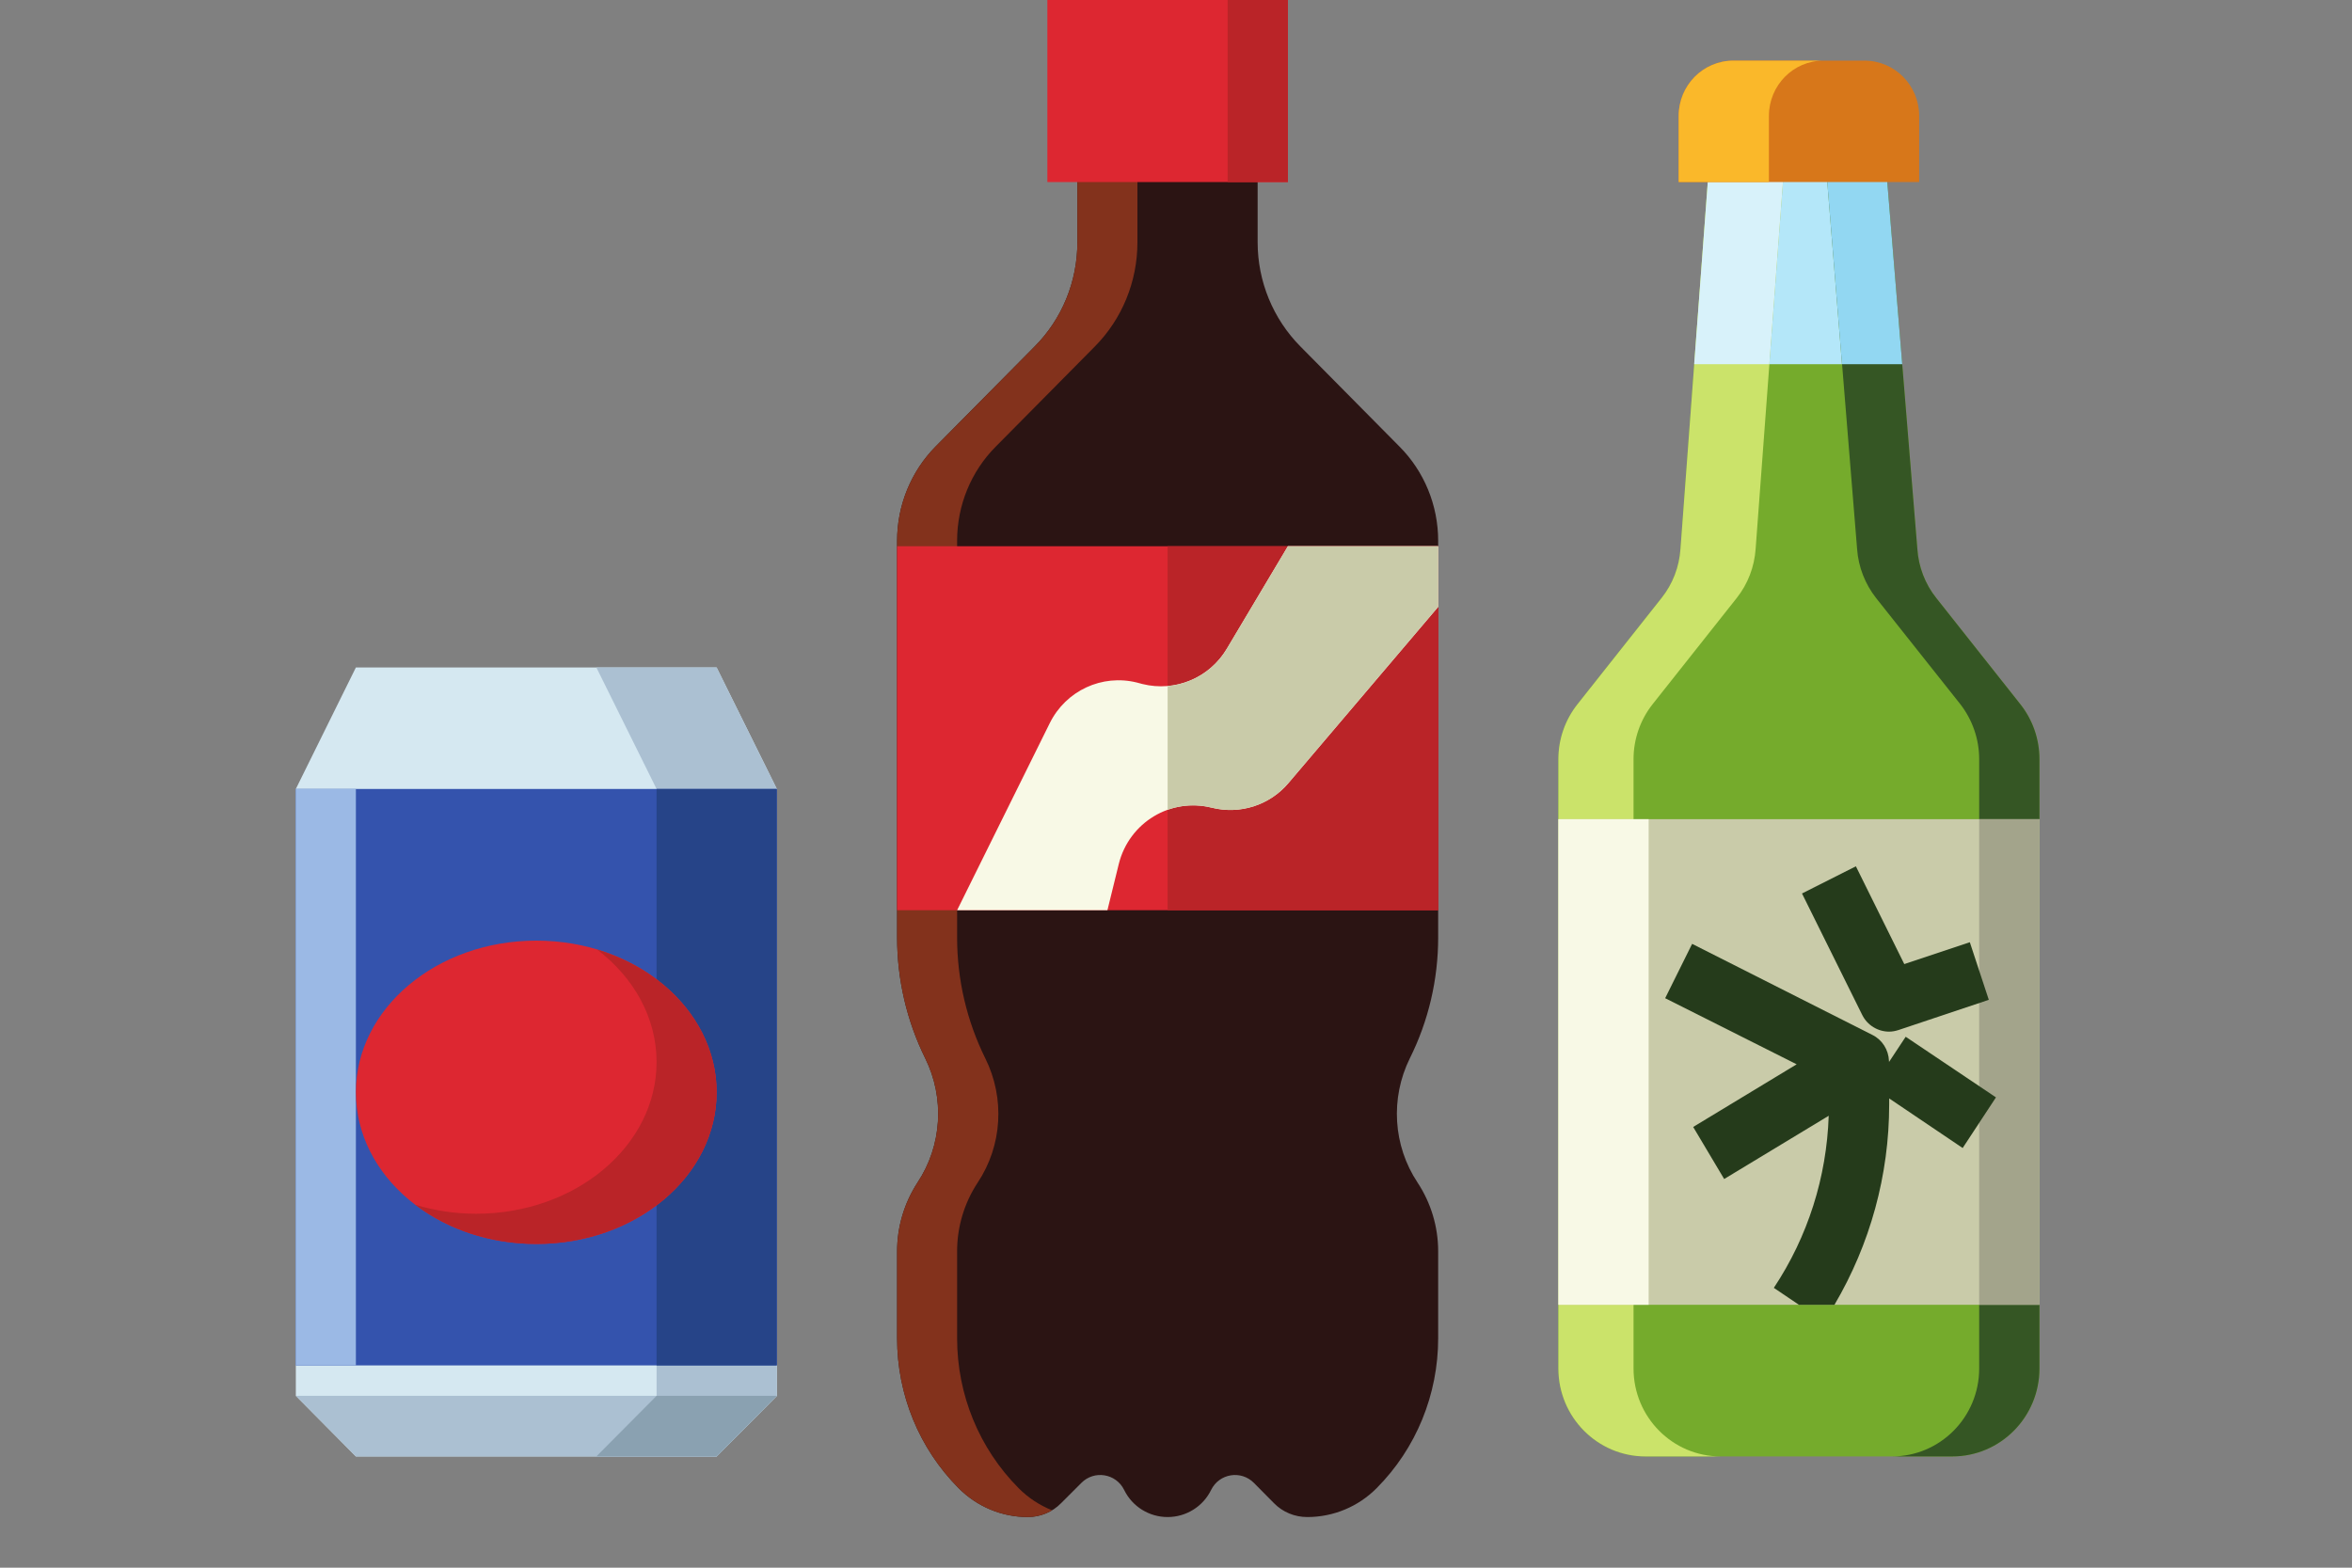 <svg xmlns="http://www.w3.org/2000/svg" xmlns:xlink="http://www.w3.org/1999/xlink" width="60" height="40" preserveAspectRatio="xMidYMid meet" version="1.0" viewBox="0 0 45 30" zoomAndPan="magnify"><rect x="0" y="0" width="45" height="30" fill="#808080" stroke="none"/><defs><clipPath id="8594a9bc65"><path d="M 17 2 L 28 2 L 28 29.031 L 17 29.031 Z M 17 2" clip-rule="nonzero"/></clipPath><clipPath id="95a4a5c80f"><path d="M 17 2 L 22 2 L 22 29.031 L 17 29.031 Z M 17 2" clip-rule="nonzero"/></clipPath><clipPath id="38d0f4117e"><path d="M 5.645 12 L 15 12 L 15 28 L 5.645 28 Z M 5.645 12" clip-rule="nonzero"/></clipPath><clipPath id="665325300c"><path d="M 5.645 26 L 15 26 L 15 28 L 5.645 28 Z M 5.645 26" clip-rule="nonzero"/></clipPath><clipPath id="907c6fc283"><path d="M 29 3 L 39.031 3 L 39.031 28 L 29 28 Z M 29 3" clip-rule="nonzero"/></clipPath><clipPath id="efc6743f1d"><path d="M 34 3 L 39.031 3 L 39.031 28 L 34 28 Z M 34 3" clip-rule="nonzero"/></clipPath><clipPath id="edf22e4f03"><path d="M 29 15 L 39.031 15 L 39.031 25 L 29 25 Z M 29 15" clip-rule="nonzero"/></clipPath><clipPath id="e55ace59f7"><path d="M 37 15 L 39.031 15 L 39.031 25 L 37 25 Z M 37 15" clip-rule="nonzero"/></clipPath><clipPath id="c78aa030fb"><path d="M 5.645 15 L 15 15 L 15 27 L 5.645 27 Z M 5.645 15" clip-rule="nonzero"/></clipPath><clipPath id="4489e3dfd4"><path d="M 5.645 15 L 7 15 L 7 27 L 5.645 27 Z M 5.645 15" clip-rule="nonzero"/></clipPath></defs><g clip-path="url(#8594a9bc65)"><path fill="#2b1413" fill-opacity="1" fill-rule="nonzero" d="M 24.062 4.637 L 24.062 2.902 L 20.613 2.902 L 20.613 4.637 C 20.613 5.387 20.32 6.105 19.793 6.633 L 17.902 8.543 C 17.43 9.02 17.164 9.672 17.164 10.348 L 17.164 17.941 C 17.164 18.742 17.348 19.535 17.703 20.254 C 18.078 21.016 18.023 21.922 17.555 22.629 C 17.301 23.02 17.164 23.477 17.164 23.945 L 17.164 25.609 C 17.164 26.688 17.586 27.719 18.34 28.477 C 18.691 28.832 19.168 29.031 19.664 29.031 C 19.902 29.031 20.133 28.938 20.301 28.766 L 20.688 28.379 C 20.934 28.129 21.352 28.195 21.508 28.512 C 21.664 28.832 21.988 29.031 22.34 29.031 C 22.691 29.031 23.016 28.832 23.172 28.512 C 23.328 28.195 23.746 28.129 23.992 28.379 L 24.375 28.766 C 24.543 28.938 24.773 29.031 25.012 29.031 C 25.512 29.031 25.988 28.832 26.34 28.477 C 27.094 27.719 27.516 26.688 27.516 25.609 L 27.516 23.945 C 27.516 23.477 27.379 23.02 27.121 22.629 C 26.652 21.922 26.598 21.016 26.973 20.254 C 27.332 19.535 27.516 18.742 27.516 17.941 L 27.516 10.348 C 27.516 9.672 27.25 9.02 26.773 8.543 L 24.883 6.633 C 24.359 6.105 24.062 5.387 24.062 4.637"/></g><g clip-path="url(#95a4a5c80f)"><path fill="#83321c" fill-opacity="1" fill-rule="nonzero" d="M 19.488 28.477 C 18.734 27.719 18.312 26.688 18.312 25.609 L 18.312 23.945 C 18.312 23.477 18.449 23.02 18.707 22.629 C 19.176 21.922 19.23 21.016 18.852 20.254 C 18.496 19.535 18.312 18.742 18.312 17.941 L 18.312 10.348 C 18.312 9.672 18.578 9.02 19.055 8.543 L 20.945 6.633 C 21.469 6.105 21.762 5.387 21.762 4.637 L 21.762 2.902 L 20.613 2.902 L 20.613 4.637 C 20.613 5.387 20.32 6.105 19.793 6.633 L 17.902 8.543 C 17.43 9.02 17.164 9.672 17.164 10.348 L 17.164 17.941 C 17.164 18.742 17.348 19.535 17.703 20.254 C 18.078 21.016 18.023 21.922 17.555 22.629 C 17.301 23.02 17.164 23.477 17.164 23.945 L 17.164 25.609 C 17.164 26.688 17.586 27.719 18.34 28.477 C 18.691 28.832 19.168 29.031 19.664 29.031 C 19.828 29.031 19.988 28.984 20.129 28.902 C 19.891 28.805 19.672 28.664 19.488 28.477"/></g><path fill="#dd2731" fill-opacity="1" fill-rule="nonzero" d="M 24.641 3.484 L 20.039 3.484 L 20.039 0 L 24.641 0 L 24.641 3.484"/><path fill="#ba2428" fill-opacity="1" fill-rule="nonzero" d="M 24.641 3.484 L 23.488 3.484 L 23.488 0 L 24.641 0 L 24.641 3.484"/><path fill="#dd2731" fill-opacity="1" fill-rule="nonzero" d="M 27.516 17.418 L 17.164 17.418 L 17.164 10.453 L 27.516 10.453 L 27.516 17.418"/><path fill="#ba2428" fill-opacity="1" fill-rule="nonzero" d="M 27.516 17.418 L 22.34 17.418 L 22.34 10.453 L 27.516 10.453 L 27.516 17.418"/><g clip-path="url(#38d0f4117e)"><path fill="#d5e8f1" fill-opacity="1" fill-rule="nonzero" d="M 13.711 27.871 L 6.809 27.871 L 5.66 26.711 L 5.66 15.098 L 6.809 12.773 L 13.711 12.773 L 14.863 15.098 L 14.863 26.711 L 13.711 27.871"/></g><g clip-path="url(#665325300c)"><path fill="#abc0d2" fill-opacity="1" fill-rule="nonzero" d="M 13.711 27.871 L 6.809 27.871 L 5.66 26.711 L 14.863 26.711 L 13.711 27.871"/></g><path fill="#abc0d2" fill-opacity="1" fill-rule="nonzero" d="M 13.711 12.773 L 11.41 12.773 L 12.562 15.098 L 12.562 26.711 L 11.41 27.871 L 13.711 27.871 L 14.863 26.711 L 14.863 15.098 L 13.711 12.773"/><path fill="#8aa1b1" fill-opacity="1" fill-rule="nonzero" d="M 13.711 27.871 L 11.41 27.871 L 12.562 26.711 L 14.863 26.711 L 13.711 27.871"/><g clip-path="url(#907c6fc283)"><path fill="#75ab2c" fill-opacity="1" fill-rule="nonzero" d="M 36.684 10.504 L 36.086 3.207 L 32.695 3.207 L 32.152 10.504 C 32.129 10.848 32.004 11.176 31.789 11.445 L 30.184 13.473 C 29.945 13.773 29.816 14.145 29.816 14.527 L 29.816 26.188 C 29.816 27.117 30.562 27.871 31.484 27.871 L 37.352 27.871 C 38.273 27.871 39.02 27.117 39.02 26.188 L 39.02 14.527 C 39.02 14.145 38.891 13.773 38.652 13.473 L 37.047 11.445 C 36.832 11.176 36.707 10.848 36.684 10.504"/></g><g clip-path="url(#efc6743f1d)"><path fill="#355624" fill-opacity="1" fill-rule="nonzero" d="M 38.652 13.473 L 37.047 11.445 C 36.832 11.176 36.707 10.848 36.684 10.504 L 36.086 3.207 L 34.938 3.207 L 35.531 10.504 C 35.555 10.848 35.684 11.176 35.895 11.445 L 37.504 13.473 C 37.738 13.773 37.867 14.145 37.867 14.527 L 37.867 26.188 C 37.867 27.117 37.121 27.871 36.199 27.871 L 37.352 27.871 C 38.273 27.871 39.02 27.117 39.02 26.188 L 39.02 14.527 C 39.02 14.145 38.891 13.773 38.652 13.473"/></g><path fill="#cbe36a" fill-opacity="1" fill-rule="nonzero" d="M 31.254 26.188 L 31.254 14.527 C 31.254 14.145 31.383 13.773 31.621 13.473 L 33.227 11.445 C 33.441 11.176 33.566 10.848 33.59 10.504 L 34.133 3.207 L 32.695 3.207 L 32.152 10.504 C 32.129 10.848 32.004 11.176 31.789 11.445 L 30.184 13.473 C 29.945 13.773 29.816 14.145 29.816 14.527 L 29.816 26.188 C 29.816 27.117 30.562 27.871 31.484 27.871 L 32.922 27.871 C 32 27.871 31.254 27.117 31.254 26.188"/><g clip-path="url(#edf22e4f03)"><path fill="#c9cba9" fill-opacity="1" fill-rule="nonzero" d="M 39.02 24.969 L 29.816 24.969 L 29.816 15.676 L 39.02 15.676 L 39.02 24.969"/></g><g clip-path="url(#e55ace59f7)"><path fill="#a3a48b" fill-opacity="1" fill-rule="nonzero" d="M 39.02 24.969 L 37.867 24.969 L 37.867 15.676 L 39.02 15.676 L 39.02 24.969"/></g><path fill="#f8f9e6" fill-opacity="1" fill-rule="nonzero" d="M 31.543 24.969 L 29.816 24.969 L 29.816 15.676 L 31.543 15.676 L 31.543 24.969"/><g clip-path="url(#c78aa030fb)"><path fill="#3453ad" fill-opacity="1" fill-rule="nonzero" d="M 14.863 26.129 L 5.66 26.129 L 5.66 15.098 L 14.863 15.098 L 14.863 26.129"/></g><g clip-path="url(#4489e3dfd4)"><path fill="#9bb9e5" fill-opacity="1" fill-rule="nonzero" d="M 6.809 26.129 L 5.66 26.129 L 5.66 15.098 L 6.809 15.098 L 6.809 26.129"/></g><path fill="#264488" fill-opacity="1" fill-rule="nonzero" d="M 14.863 26.129 L 12.562 26.129 L 12.562 15.098 L 14.863 15.098 L 14.863 26.129"/><path fill="#dd2731" fill-opacity="1" fill-rule="nonzero" d="M 13.711 20.902 C 13.711 22.508 12.168 23.805 10.262 23.805 C 8.355 23.805 6.809 22.508 6.809 20.902 C 6.809 19.301 8.355 18 10.262 18 C 12.168 18 13.711 19.301 13.711 20.902"/><path fill="#ba2428" fill-opacity="1" fill-rule="nonzero" d="M 11.426 18.172 C 12.121 18.703 12.562 19.469 12.562 20.324 C 12.562 21.926 11.016 23.227 9.109 23.227 C 8.699 23.227 8.309 23.164 7.945 23.055 C 8.559 23.523 9.367 23.805 10.262 23.805 C 12.168 23.805 13.711 22.508 13.711 20.902 C 13.711 19.645 12.758 18.57 11.426 18.172"/><path fill="#f8f9e6" fill-opacity="1" fill-rule="nonzero" d="M 24.641 10.453 L 23.473 12.414 C 23.141 12.973 22.484 13.246 21.859 13.09 L 21.754 13.062 C 21.086 12.895 20.395 13.215 20.086 13.836 L 18.312 17.418 L 21.188 17.418 L 21.406 16.531 C 21.605 15.738 22.398 15.258 23.188 15.457 C 23.723 15.59 24.293 15.41 24.652 14.984 L 27.516 11.613 L 27.516 10.453 L 24.641 10.453"/><path fill="#253b1b" fill-opacity="1" fill-rule="nonzero" d="M 36.145 19.742 C 36.203 19.742 36.266 19.73 36.324 19.711 L 38.051 19.133 L 37.688 18.031 L 36.434 18.449 L 35.508 16.578 L 34.477 17.098 L 35.629 19.422 C 35.727 19.621 35.93 19.742 36.145 19.742"/><path fill="#253b1b" fill-opacity="1" fill-rule="nonzero" d="M 36.461 19.84 L 36.141 20.324 C 36.141 20.316 36.145 20.309 36.141 20.301 C 36.133 20.09 36.012 19.898 35.824 19.805 L 32.375 18.062 L 31.859 19.102 L 34.375 20.367 L 32.395 21.566 L 32.988 22.562 L 34.988 21.352 C 34.949 22.527 34.59 23.664 33.938 24.645 L 34.418 24.969 L 35.098 24.969 C 35.781 23.809 36.145 22.488 36.145 21.133 L 36.145 21.02 L 37.551 21.969 L 38.188 21 L 36.461 19.84"/><path fill="#b4e7f9" fill-opacity="1" fill-rule="nonzero" d="M 35.242 6.969 L 34.938 3.207 L 34.133 3.207 L 33.852 6.969 L 35.242 6.969"/><path fill="#92d7f2" fill-opacity="1" fill-rule="nonzero" d="M 36.395 6.969 L 36.086 3.207 L 34.938 3.207 L 35.242 6.969 L 36.395 6.969"/><path fill="#d8f2fa" fill-opacity="1" fill-rule="nonzero" d="M 33.852 6.969 L 34.133 3.207 L 32.695 3.207 L 32.414 6.969 L 33.852 6.969"/><path fill="#d7771a" fill-opacity="1" fill-rule="nonzero" d="M 36.719 3.484 L 32.117 3.484 L 32.117 2.219 C 32.117 1.633 32.586 1.16 33.164 1.16 L 35.672 1.16 C 36.25 1.16 36.719 1.633 36.719 2.219 L 36.719 3.484"/><path fill="#fab82a" fill-opacity="1" fill-rule="nonzero" d="M 34.887 1.16 L 33.164 1.16 C 32.586 1.16 32.117 1.633 32.117 2.219 L 32.117 3.484 L 33.844 3.484 L 33.844 2.219 C 33.844 1.633 34.312 1.16 34.887 1.16"/><path fill="#c9cba9" fill-opacity="1" fill-rule="nonzero" d="M 24.641 10.453 L 23.473 12.414 C 23.227 12.832 22.801 13.09 22.34 13.129 L 22.34 15.496 C 22.602 15.402 22.895 15.383 23.188 15.457 C 23.723 15.59 24.293 15.41 24.652 14.984 L 27.516 11.613 L 27.516 10.453 L 24.641 10.453"/></svg>